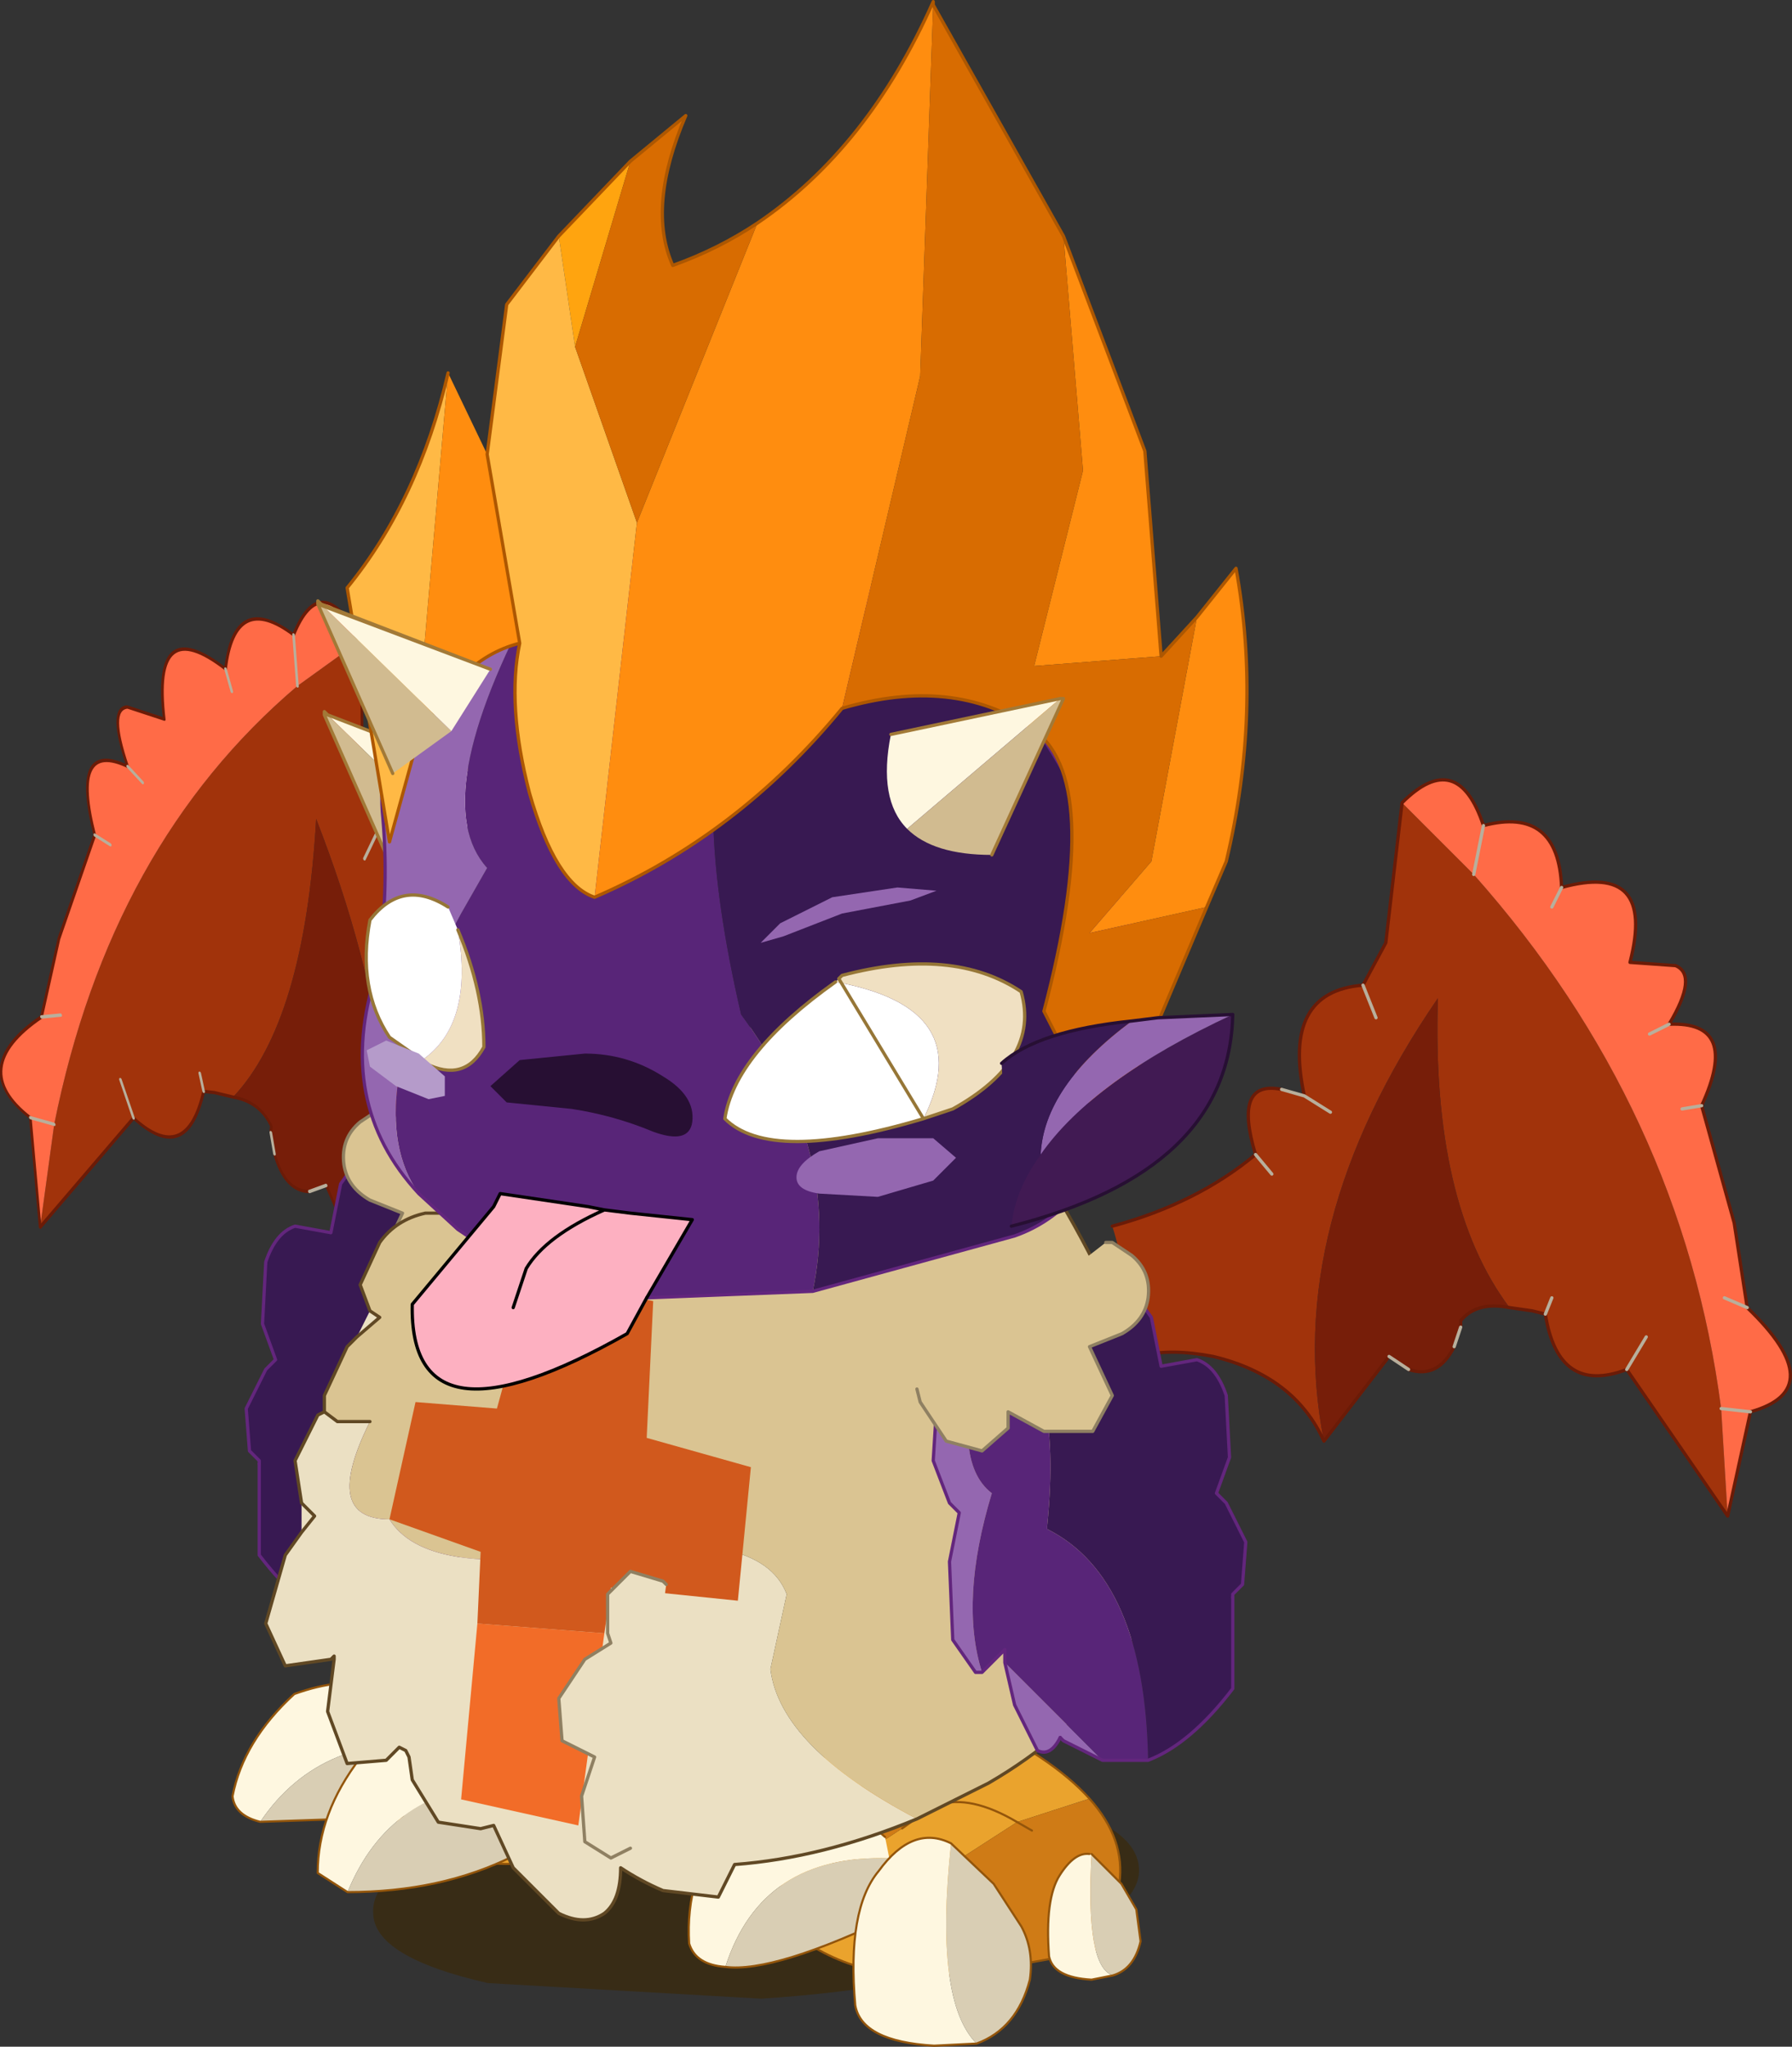 <svg viewBox="0 0 27.519 31.422" xmlns="http://www.w3.org/2000/svg" xmlns:xlink="http://www.w3.org/1999/xlink"><rect x="0" y="0" width="27.519" height="31.422" fill="#333333" stroke="none"/><g transform="translate(11.131 29.125)"><use transform="matrix(-.806 -.337 -.082 .977 -1.81 -18.073)" width="10.6" height="11.3" xlink:href="#a"/><use transform="translate(5.75 -17.15)" width="10.6" height="11.3" xlink:href="#a"/><use transform="matrix(.8 0 0 .8 -5.4 -1.8)" width="14.7" height="4.25" xlink:href="#b"/><use transform="matrix(-1 0 0 1 -2.3 -12.1)" width="5.05" height="8" xlink:href="#c"/><use transform="translate(-7.56 -4.229) scale(.654)" width="10.4" height="6.35" xlink:href="#d"/><use transform="translate(-.548 -2.754) scale(.654)" width="10.6" height="7.7" xlink:href="#e"/><use transform="translate(-7.05 -13.35)" width="13.8" height="13.7" xlink:href="#f"/><use transform="translate(-6.15 -18.2)" width="11.45" height="3.9" xlink:href="#g"/><use transform="translate(2.95 -10.05)" width="5.05" height="8" xlink:href="#c"/><use transform="translate(-6.25 -29.1)" width="14.25" height="21.3" xlink:href="#h"/></g><defs><use width="10.6" height="11.3" xlink:href="#i" id="a"/><use width="14.7" height="4.25" xlink:href="#j" id="b"/><use width="5.05" height="8" xlink:href="#k" id="c"/><use width="10.4" height="6.35" xlink:href="#l" id="d"/><use width="10.6" height="7.7" xlink:href="#m" id="e"/><use width="13.8" height="13.7" xlink:href="#n" id="f"/><use width="14.25" height="21.3" xlink:href="#o" id="h"/><g id="i"><path d="M5.75-6.35q3.2 3.6 3.8 8.2l.1 1.65L8.1 1.25q-1.05.4-1.25-.85l-.2-.05L6.3.3Q5.1-1.3 5.2-4.45q-2.4 3.5-1.75 6.8-.45-1-1.7-1.3Q.45.8 0 1.5.65.45.2-.95q1.3-.35 2.2-1.1-.35-1.15.4-1l.35.1.4.25-.4-.25q-.35-1.6.9-1.7l.35-.65.25-2.15 1.1 1.1m-1.5 2.2-.2-.5.2.5m2.7 4.3-.1.25.1-.25m-4.3-1.9-.25-.3.25.3m5.45 3 .3-.5-.3.5" fill="#a1330b" fill-rule="evenodd" transform="translate(0 7.8)"/><path d="m5.75-6.35.15-.75-.15.75-1.1-1.1q.85-.85 1.25.35 1.15-.3 1.2.95Q8.55-6.55 8.15-5l.7.05q.35.15-.1.9l-.3.15.3-.15q1.1-.05.5 1.25l.5 1.8.2 1.3q1.3 1.25.05 1.6l-.45-.05.45.05-.35 1.6-.1-1.65q-.6-4.6-3.8-8.2M9.6.15l.35.15L9.6.15m-.65-2.9.3-.05-.3.05m-2-3.1.15-.3-.15.3" fill="#ff6b47" fill-rule="evenodd" transform="translate(0 7.8)"/><path d="M3.45 2.35Q2.8-.95 5.2-4.45 5.1-1.3 6.3.3q-.5-.1-.75.2v.1l-.1.3q-.25.5-.7.35l-.3-.2-1 1.3" fill="#771e09" fill-rule="evenodd" transform="translate(0 7.8)"/><path d="M10 9.7q1.25-.35-.05-1.6l-.2-1.3-.5-1.8q.6-1.3-.5-1.25.45-.75.1-.9l-.7-.05q.4-1.55-1.05-1.15Q7.05.4 5.9.7 5.5-.5 4.65.35L4.4 2.5l-.35.65q-1.25.1-.9 1.7m-.75.9q-.9.75-2.2 1.1M0 9.3q.45-.7 1.75-.45 1.25.3 1.7 1.3l1-1.3M6.3 8.1l.35.05.2.05q.2 1.25 1.25.85l1.55 2.25.35-1.6M2.8 4.75q-.75-.15-.4 1M5.55 8.4v-.1q.25-.3.75-.2m-1.55.95q.45.15.7-.35" fill="none" stroke="#6b1b07" stroke-linecap="round" stroke-linejoin="round" stroke-width=".05"/><path d="m5.9.7-.15.75m3.8 8.2.45.05m-.05-1.6-.35-.15m-5.55-4.8.2.5m2.6 4.55.1-.25m-3.8-3.1-.35-.1m-.4 1 .25.3m.5-1.2.4.25M7.1 1.65l-.15.3m1.8 1.8-.3.15m.8 1.1-.3.05m-.55 3.5-.3.5M5.45 8.7l.1-.3m-1.1.45.3.2" fill="none" stroke="#b8af9c" stroke-linecap="round" stroke-linejoin="round" stroke-width=".05"/></g><g id="k"><path d="M-.95.15Q-.4-.3.4-.15l-.1-.2v-.1l.15-.3q.2-.25.45 0l.5.7.15.75.55-.1q.3.1.45.55l.05.95-.2.55.15.15.3.6-.05.65-.15.15v1.45q-.65.85-1.3 1.1Q1.3 3.95-.2 3.2v-.05Q.05.7-.95.15" fill="#381952" fill-rule="evenodd" transform="translate(2.2 1.2)"/><path d="m.65 6.75-.6-.3L0 6.4q-.15.3-.35.2l-.35-.7-.15-.65 1.5 1.5M-1.2 5.4h-.1l-.35-.5-.05-1.2.15-.75-.15-.15-.25-.65.05-.8.35-.55h.05l.3-.4q-.5 1.75.15 2.25-.5 1.65-.15 2.75" fill="#9467b0" fill-rule="evenodd" transform="translate(2.2 1.2)"/><path d="M1.35 6.75h-.7l-1.5-1.5v-.2l-.35.35q-.35-1.1.15-2.75-.65-.5-.15-2.25l.25-.25q1 .55.75 3v.05q1.5.75 1.55 3.55" fill="#582578" fill-rule="evenodd" transform="translate(2.2 1.2)"/><path d="M2.5.85v-.1l.15-.3q.2-.25.45 0l.5.7.15.75.55-.1q.3.1.45.55l.05.95-.2.55.15.15.3.6-.05.65-.15.15v.05M2.2 7.6q-.15.3-.35.2l-.35-.7-.15-.65v-.2L1 6.6H.9l-.35-.5L.5 4.9l.15-.75L.5 4l-.25-.65.05-.8L.65 2H.7" fill="none" stroke="#63267d" stroke-linecap="round" stroke-linejoin="round" stroke-width=".05"/><path d="M4.85 5.45v1.4q-.65.85-1.3 1.1h-.7l-.6-.3-.05-.05" fill="none" stroke="#63267d" stroke-linecap="round" stroke-linejoin="round" stroke-width=".05"/><path d="M.7-1.2h.1l.3.2q.3.25.25.65Q1.3 0 .95.2l-.5.2.35.75-.3.55h-.75l-.55-.3v.25l-.4.35-.55-.15-.4-.6-.05-.2L.7-1.2" fill="#dac492" fill-rule="evenodd" transform="translate(2.2 1.2)"/><path d="M2.9 0H3l.3.2q.3.25.25.65-.05.35-.4.55l-.5.2.35.75-.3.55h-.75l-.55-.3v.25L1 3.2l-.55-.15-.4-.6-.05-.2" fill="none" stroke="#8f8062" stroke-linecap="round" stroke-linejoin="round" stroke-width=".05"/></g><g id="l"><path d="M.05-.5q-1.7-.55-2.65.6l-.35-.4q.15-.75.9-1.3Q-.7-1.9.1-.75L.05-.5" fill="#fef7e0" fill-rule="evenodd" transform="translate(7.05 1.65)"/><path d="M-2.6.1q.95-1.15 2.65-.6L0 .45-2.6.1" fill="#d9ceb4" fill-rule="evenodd" transform="translate(7.05 1.65)"/><path d="M7.15.9Q6.35-.25 5 .05q-.75.55-.9 1.3l.35.4 2.6.35" fill="none" stroke="#93550b" stroke-linecap="round" stroke-linejoin="round" stroke-width=".05"/><path d="m2.95.4-1.5.45-1.5.8q.4.5.3 2.3-1.8.35-3.3-.7Q-4.15 1.4-3.3-.3l.2-.45 1.55-.05Q0-.55.8-1.25L2.95.4m-4.8-.05L.8-.3l-2.95.2-.45 2 .75-1.55" fill="#eaa32d" fill-rule="evenodd" transform="translate(7.05 1.65)"/><path d="M.25 3.95q.1-1.8-.3-2.3l1.5-.8L2.95.4q.55.85.35 1.75l-.35 1.3-2.7.5m-2.1-3.6L-2.6 1.9l.45-2L.8-.3l-2.65.65" fill="#cf7b16" fill-rule="evenodd" transform="translate(7.05 1.65)"/><path d="M10 2.05 7.85.4q-.8.7-2.35.45L3.95.9l-.2.45Q2.9 3.05 4 4.9q1.5 1.05 3.3.7l2.7-.5.35-1.3q.2-.9-.35-1.75z" fill="none" stroke="#93550b" stroke-linecap="round" stroke-linejoin="round" stroke-width=".05"/><path d="M5.8 1.95q.4-.2.8-.3l.1.05q.75 0 1.45.75l.2.3" fill="none" stroke="#93550b" stroke-linecap="round" stroke-linejoin="round" stroke-width=".05"/><path d="M-6.4 3.05q-.6-.15-.65-.6.25-1.3 1.45-2.4 2.2-.8 3.65.8l-.05.4Q-4.95.9-6.4 3.05" fill="#fef7e0" fill-rule="evenodd" transform="translate(7.05 1.65)"/><path d="m-2.05 2.9-4.35.15Q-4.95.9-2 1.25l-.05 1.65" fill="#d9ceb4" fill-rule="evenodd" transform="translate(7.05 1.65)"/><path d="M5 4.55.65 4.7q-.6-.15-.65-.6.25-1.3 1.45-2.4 2.2-.8 3.65.8" fill="none" stroke="#93550b" stroke-linecap="round" stroke-linejoin="round" stroke-width=".05"/><path d="M-.65 2.15q-2.7.1-3.7 2.55l-.7-.45q0-1.4 1-2.7Q-2.25.3-.7 1.8l.05.35" fill="#fef7e0" fill-rule="evenodd" transform="translate(7.05 1.65)"/><path d="M-4.35 4.7q1-2.45 3.7-2.55l.2 1.7q-1.7.85-3.9.85" fill="#d9ceb4" fill-rule="evenodd" transform="translate(7.05 1.65)"/><path d="M6.35 3.45Q4.8 1.95 3 3.2 2 4.5 2 5.9l.7.45q2.2 0 3.9-.85" fill="none" stroke="#93550b" stroke-linecap="round" stroke-linejoin="round" stroke-width=".05"/></g><g id="m"><path d="m-1.65 1.6.7-.5.15-.05L.25.1l-2.8.3-.85 2.35 1.75-1.15m2.7-.15Q-.05.8-.8 1.05q.75-.25 1.85.4l-1.55 1Q-.7 3.6.5 4.9q-2.5.5-4.2-.5-1.45-1.9-.7-3.55.4-1.1 1.95-1.1Q-.7-.25-.1-1 1.85-.1 2.75.9l-1.7.55" fill="#eaa32d" fill-rule="evenodd" transform="translate(6.65 1)"/><path d="m-.8 1.05-.15.05-.7.5-1.75 1.15.85-2.35L.25.1l-1.05.95m1.85.4L2.75.9q.85.95.7 2L3.3 4.4l-2.8.5q-1.2-1.3-1-2.45l1.55-1 .35.2-.35-.2" fill="#cf7b16" fill-rule="evenodd" transform="translate(6.65 1)"/><path d="M9.4 1.9Q8.5.9 6.55 0q-.6.75-2.35.75-1.55 0-1.95 1.1-.75 1.65.7 3.55 1.7 1 4.2.5m2.25-4q.85.95.7 2l-.15 1.5-2.8.5" fill="none" stroke="#93550b" stroke-linecap="round" stroke-linejoin="round" stroke-width=".05"/><path d="m5.85 2.05-.15.05-.7.5m.85-.55q.75-.25 1.85.4l.35.2" fill="none" stroke="#93550b" stroke-linecap="round" stroke-linejoin="round" stroke-width=".05"/><path d="M-5.8 4.85q-.7-.05-.85-.55-.1-1.55.85-2.95Q-3.95.1-2.05 1.8l.1.5q-3-.1-3.85 2.55" fill="#fef7e0" fill-rule="evenodd" transform="translate(6.65 1)"/><path d="m-1.95 2.3.2 1.3Q-4.65 5-5.8 4.85q.85-2.65 3.85-2.55" fill="#d9ceb4" fill-rule="evenodd" transform="translate(6.65 1)"/><path d="M4.9 4.6Q2 6 .85 5.85.15 5.8 0 5.3q-.1-1.55.85-2.95Q2.7 1.1 4.6 2.8" fill="none" stroke="#93550b" stroke-linecap="round" stroke-linejoin="round" stroke-width=".05"/><path d="m.1 6.65-1 .05q-1.7-.1-1.85-.95-.2-2.25.55-3.15.8-1.1 1.7-.65-.4 3.7.6 4.7" fill="#fef7e0" fill-rule="evenodd" transform="translate(6.65 1)"/><path d="m-.5 1.95 1 .95.65 1q.3.55.2 1.25Q1.05 6.3.1 6.65q-1-1-.6-4.7" fill="#d9ceb4" fill-rule="evenodd" transform="translate(6.65 1)"/><path d="m6.15 2.95 1 .95.65 1q.3.55.2 1.25-.3 1.15-1.25 1.5l-1 .05q-1.7-.1-1.85-.95-.2-2.25.55-3.15.8-1.1 1.7-.65z" fill="none" stroke="#93550b" stroke-linecap="round" stroke-linejoin="round" stroke-width=".05"/><path d="M2.75 2.2h.05q-.15 2.65.5 2.85l-.5.1q-.9-.05-1-.55-.1-1.35.25-1.9t.7-.5" fill="#fef7e0" fill-rule="evenodd" transform="translate(6.65 1)"/><path d="m2.8 2.2.7.7.35.6.1.75q-.15.65-.65.8-.65-.2-.5-2.85" fill="#d9ceb4" fill-rule="evenodd" transform="translate(6.65 1)"/><path d="m9.45 3.2.7.7.35.6.1.75q-.15.65-.65.8l-.5.1q-.9-.05-1-.55-.1-1.35.25-1.9t.7-.5" fill="none" stroke="#93550b" stroke-linecap="round" stroke-linejoin="round" stroke-width=".05"/></g><g id="n"><path d="M3.1 5.3Q1.65 5.9.3 6l-.25.5-.85-.1q-.35-.15-.65-.35 0 .5-.25.7-.3.2-.7 0l-.7-.7-.3-.65-.2.05-.65-.1-.4-.65-.05-.35-.05-.1-.1-.05-.2.2-.6.05-.3-.8.1-.8h-.05l-.7.1-.3-.65.3-1.05.25-.35V.45l-.1-.65.35-.7.1-.05.2.15h.5Q-6.05.7-5 .7q.55.9 3.05.5Q.7.8 1.1 1.85L.85 3Q1 4.2 3.1 5.3m-8.6-7.4.2-.4.15.1-.35.3M-4.25-4l.3-.4-.2.4h-.1M-5.9 2.85l.05-.05v.05-.05l-.05.05m-.45-2.4.2.2-.2.25.2-.25-.2-.2" fill="#ebe0c3" fill-rule="evenodd" transform="translate(6.9 6.85)"/><path d="m-3.95-4.4 1.4-1.55Q-1.5-7 .6-6.85q2.35.15 4.45 2.25Q9.1 1.9 4.2 4.75l-1.1.55Q1 4.2.85 3l.25-1.15Q.7.8-1.95 1.2q-2.5.4-3.05-.5-1.05 0-.3-1.5h-.5L-6-.95v-.25l.35-.75.15-.15.35-.3-.15-.1-.15-.4.3-.65q.25-.35.7-.45h.3l.2-.4m1.25-.2-.35-.35-.5.2-.35.5-.05.25h-.2.2l.05-.25.35-.5.5-.2.35.35" fill="#dac492" fill-rule="evenodd" transform="translate(6.9 6.85)"/><path d="M11.95 2.25q4.05 6.5-.85 9.35l-1.1.55q-1.45.6-2.8.7M2.15 11.1l-.1-.05M7.2 12.85l-.25.5-.85-.1q-.35-.15-.65-.35 0 .5-.25.7-.3.2-.7 0l-.7-.7-.3-.65-.2.05-.65-.1-.4-.65-.05-.35-.05-.1m-.1-.05-.2.2-.6.05-.3-.8.1-.8v-.05L1 9.7l-.7.1-.3-.65.3-1.05.25-.35.2-.25-.2-.2-.1-.65.35-.7.1-.05v-.25l.35-.75.15-.15.35-.3-.15-.1-.15-.4.3-.65q.25-.35.7-.45h.5L3 2.6l.35-.5.5-.2.35.35m-2.6 3.8h-.5L.9 5.9" fill="none" stroke="#604824" stroke-linecap="round" stroke-linejoin="round" stroke-width=".05"/><path d="m-1.7 2.45-.4 2.95-1.8-.4.25-2.7 1.95.15" fill="#f26c28" fill-rule="evenodd" transform="translate(6.9 6.85)"/><path d="m-3.65 2.3.05-1.1L-5 .7l.4-1.8 1.25.1.55-2 1.85.35-.1 2.1 1.6.45-.2 2.05-1.95-.2-.1.7-1.95-.15" fill="#d1591d" fill-rule="evenodd" transform="translate(6.9 6.85)"/><path d="m-1.3 5.75-.3.15-.4-.25-.05-.7.2-.6-.5-.25-.05-.65.4-.6.4-.25-.05-.15v-.6l.35-.35.5.15.05.05-.55 4.05" fill="#ebe0c3" fill-rule="evenodd" transform="translate(6.9 6.85)"/><path d="m5.6 12.6-.3.15-.4-.25-.05-.7.2-.6-.5-.25-.05-.65.4-.6.4-.25-.05-.15v-.6l.35-.35.5.15.05.05" fill="none" stroke="#8f8062" stroke-linecap="round" stroke-linejoin="round" stroke-width=".05"/></g><g id="g"><path d="m-3.5-17.15-.6.95-2-1.95h-.05v-.05l.05.05 2.6 1" fill="#fef7e0" fill-rule="evenodd" transform="translate(6.15 18.2)"/><path d="m-4.1-16.2-.9.65-1.15-2.6h.05l2 1.95" fill="#d1bb90" fill-rule="evenodd" transform="translate(6.15 18.2)"/><path d="M1.15 2.65 0 .05V0l.05.05 2.6 1" fill="none" stroke="#a27937" stroke-linecap="round" stroke-linejoin="round" stroke-width=".05"/><path d="m5.25-16.7-2.35 2q-.45-.45-.25-1.45l2.6-.55" fill="#fef7e0" fill-rule="evenodd" transform="translate(6.15 18.2)"/><path d="M5.25-16.7h.05l-1.1 2.4q-.9 0-1.3-.4l2.35-2" fill="#d1bb90" fill-rule="evenodd" transform="translate(6.15 18.2)"/><path d="m10.35 3.9 1.1-2.4h-.05l-2.6.55" fill="none" stroke="#a27937" stroke-linecap="round" stroke-linejoin="round" stroke-width=".05"/></g><g id="o"><path d="m2.35 3.6-2.55.1.7-1.2-.95-.1-.65-.1-1.35-.2-.1.2-.4.45-.15-.1-.6-.55q-.95-1.35.65-4.3l.4-.7q-.95-1.05.75-4.2 2-1.1 4.5-.4l1.4.65q-4.35-.7-2.75 6.2 1.55 2.1 1.1 4.25" fill="#582578" fill-rule="evenodd" transform="translate(5.25 16.2)"/><path d="M4-6.85q1.75 1.15 2.9 3.9.85 1.9.25 3.7-.55 1.6-1.7 2l-3.1.85q.45-2.15-1.1-4.25-1.6-6.9 2.75-6.2" fill="#381952" fill-rule="evenodd" transform="translate(5.25 16.2)"/><path d="M-3.7 2.1Q-5 .7-4.35-1.3q.2-1.15.1-2.35-.2-1.85 1.95-3.2l.4-.25q-1.7 3.15-.75 4.2l-.4.7Q-4.65.75-3.7 2.1" fill="#9467b0" fill-rule="evenodd" transform="translate(5.25 16.2)"/><path d="m-.2 3.7-.3.55q-3.35 1.9-3.3-.45l1.25-1.5.1-.2 1.35.2.25.05.4.05-.4-.05-.25-.05.65.1.95.1-.7 1.2m-2.05.15.2-.6q.3-.5 1.2-.9-.9.4-1.2.9l-.2.6" fill="#fdb0c1" fill-rule="evenodd" transform="translate(5.25 16.2)"/><path d="M9.25 9.35q1.75 1.15 2.9 3.9.85 1.9.25 3.7-.55 1.6-1.7 2l-3.1.85-2.55.1m-2.75-.95-.15-.1-.6-.55Q.25 16.9.9 14.9q.2-1.15.1-2.35-.2-1.85 1.95-3.2l.4-.25q2-1.1 4.5-.4l1.4.65" fill="none" stroke="#63267d" stroke-linecap="round" stroke-linejoin="round" stroke-width=".05"/><path d="m5.05 19.9-.3.55M4.75 20.45q-3.35 1.9-3.3-.45l1.25-1.5m1.45 0 .25.05.4.05.95.1-.7 1.2m-.9-1.4-1.35-.2-.1.2m1.7.05q-.9.4-1.2.9l-.2.6" fill="none" stroke="#000" stroke-linecap="round" stroke-linejoin="round" stroke-width=".05"/><path d="M4.05.95q-2.35.7-3.05 0 .15-1 1.7-2.1 2.2.4 1.35 2.1" fill="#fff" fill-rule="evenodd" transform="translate(5.25 16.2)"/><path d="m2.7-1.15.1-.1Q4.5-1.7 5.55-1 5.85.05 4.5.8l-.45.15q.85-1.7-1.35-2.1" fill="#f0e0c2" fill-rule="evenodd" transform="translate(5.25 16.2)"/><path d="M9.3 17.15q-2.35.7-3.05 0 .15-1 1.7-2.1M8 15l.05-.05q1.7-.45 2.75.25.3 1.05-1.05 1.8l-.45.15z" fill="none" stroke="#967637" stroke-linecap="round" stroke-linejoin="round" stroke-width=".05"/><path d="M-3.65.05q.8-.55.55-2 .4.95.4 1.8-.3.55-.9.25l-.05-.05" fill="#f0e0c2" fill-rule="evenodd" transform="translate(5.25 16.2)"/><path d="m-3.25-2.3.15.35q.25 1.45-.55 2l-.5-.35q-.5-.75-.3-1.8.5-.65 1.2-.2" fill="#fff" fill-rule="evenodd" transform="translate(5.25 16.2)"/><path d="M2 13.9q-.7-.45-1.2.2-.2 1.05.3 1.8l.5.35m.55-2q.4.95.4 1.8-.3.55-.9.25" fill="none" stroke="#967637" stroke-linecap="round" stroke-linejoin="round" stroke-width=".05"/><path d="m-1.55-12.6 1.1-1.15-.85 2.85-.25-1.7" fill="#ffa40f" fill-rule="evenodd" transform="translate(5.25 16.2)"/><path d="M-1-2.45q-.6-.2-1-1.6-.35-1.35-.15-2.3l-.5-2.9.3-2.3.8-1.05.25 1.7.95 2.7L-1-2.45m-2.75-2.3-.4 1.45-.65-3.9q1.1-1.35 1.55-3.3l-.5 5.75" fill="#ffb945" fill-rule="evenodd" transform="translate(5.25 16.2)"/><path d="M1.5-12.8q1.7-1.15 2.7-3.4v.05l-.2 5.7-1.2 5.1Q1.2-3.4-1-2.45l.65-5.75 1.85-4.6m4.7.2 1.25 3.3.25 3.15L5.75-6l.75-3-.3-3.6m2.05 5.85.6-.75q.4 2.2-.15 4.5l-.3.7-1.8.4.95-1.1.7-3.75m-10.4.4q-1 .25-1.6 1.6l.5-5.75.6 1.25.5 2.9" fill="#ff8d0f" fill-rule="evenodd" transform="translate(5.25 16.2)"/><path d="m4.2-16.15 2 3.55.3 3.6-.75 3 1.95-.15.55-.6L7.55-3 6.6-1.9l1.8-.4-1.5 3.55-1-1.95q.95-3.6-.2-4.35-1.2-.8-2.9-.3l1.2-5.1.2-5.7m-4.65 2.4.85-.7q-.6 1.4-.2 2.3.7-.25 1.3-.65L-.35-8.2l-.95-2.7.85-2.85" fill="#d86c01" fill-rule="evenodd" transform="translate(5.25 16.2)"/><path d="M6.75 3.4q1.7-1.15 2.7-3.4v.05l2 3.55 1.25 3.3.25 3.15.55-.6.6-.75q.4 2.2-.15 4.5l-.3.7-1.5 3.55-1-1.95q.95-3.6-.2-4.35-1.2-.8-2.9-.3-1.6 1.95-3.8 2.9-.6-.2-1-1.6-.35-1.35-.15-2.3-1 .25-1.6 1.6l-.4 1.45L.45 9Q1.55 7.65 2 5.7m.6 1.25.3-2.3.8-1.05 1.1-1.15.85-.7q-.6 1.4-.2 2.3.7-.25 1.3-.65M3.1 9.85l-.5-2.9" fill="none" stroke="#ad5701" stroke-linecap="round" stroke-linejoin="round" stroke-width=".05"/><path d="m-3.55.65-.5-.2-.4-.3-.05-.25.3-.15.5.2.4.35v.3l-.25.05" fill="#b59bca" fill-rule="evenodd" transform="translate(5.25 16.2)"/><path d="m4.2 1.9-.85.25-.9-.05q-.35-.05-.35-.25t.35-.4l.9-.2h.85l.35.3-.35.35" fill="#9467b0" fill-rule="evenodd" transform="translate(5.25 16.2)"/><path d="M.5 1q-.05.35-.6.15Q-.7.9-1.35.8l-1-.1-.25-.25.45-.4 1-.1q.65 0 1.2.35.5.3.45.7" fill="#270f33" fill-rule="evenodd" transform="translate(5.25 16.2)"/><path d="m2.8-2.2-.9.35-.35.1.3-.3.8-.4 1-.15.6.05-.4.15-1.05.2" fill="#9467b0" fill-rule="evenodd" transform="translate(5.25 16.2)"/><path d="M5.85 1.5Q6.65.35 8.8-.65q-.05 2.4-3.4 3.25.05-.55.45-1.1" fill="#411a53" fill-rule="evenodd" transform="translate(5.25 16.2)"/><path d="M8.8-.65Q6.65.35 5.85 1.5 5.9.45 7.25-.55l.4-.05L8.8-.65" fill="#9467b0" fill-rule="evenodd" transform="translate(5.25 16.2)"/><path d="M7.25-.55Q5.9.45 5.85 1.5q-.4.55-.45 1.1L5.25.1q.55-.5 2-.65" fill="#381952" fill-rule="evenodd" transform="translate(5.25 16.2)"/><path d="m14.05 15.55-1.15.05-.4.05m-1.85 3.15q3.35-.85 3.4-3.25m-3.55.75q.55-.5 2-.65" fill="none" stroke="#270f33" stroke-linecap="round" stroke-linejoin="round" stroke-width=".05"/><path d="m-3.2-5-2-1.95h-.05V-7l.05.05 2.6 1-.6.95" fill="#fef7e0" fill-rule="evenodd" transform="translate(5.25 16.2)"/><path d="M-5.25-6.95h.05l2 1.95-.9.65-1.15-2.6" fill="#d1bb90" fill-rule="evenodd" transform="translate(5.25 16.2)"/><path d="m0 9.25 1.15 2.6m1.5-1.6-2.6-1L0 9.2v.05z" fill="none" stroke="#a27937" stroke-linecap="round" stroke-linejoin="round" stroke-width=".05"/><path d="m6.15-5.5-2.35 2q-.45-.45-.25-1.45l2.6-.55" fill="#fef7e0" fill-rule="evenodd" transform="translate(5.25 16.2)"/><path d="M6.15-5.5h.05L5.1-3.1q-.9 0-1.3-.4l2.35-2" fill="#d1bb90" fill-rule="evenodd" transform="translate(5.25 16.2)"/><path d="m10.35 13.1 1.1-2.4h-.05l-2.6.55" fill="none" stroke="#a27937" stroke-linecap="round" stroke-linejoin="round" stroke-width=".05"/></g><path d="M5.75-1.9q2.15.45 2.2 1.35Q8 .3 5.9 1q-2.15.75-5.2.95l-5.25-.3q-2.2-.5-2.2-1.35-.05-.85 2.05-1.6 2.15-.75 5.2-.9l5.25.3" fill="#382c16" fill-rule="evenodd" transform="translate(6.75 2.25)" id="j"/></defs></svg>